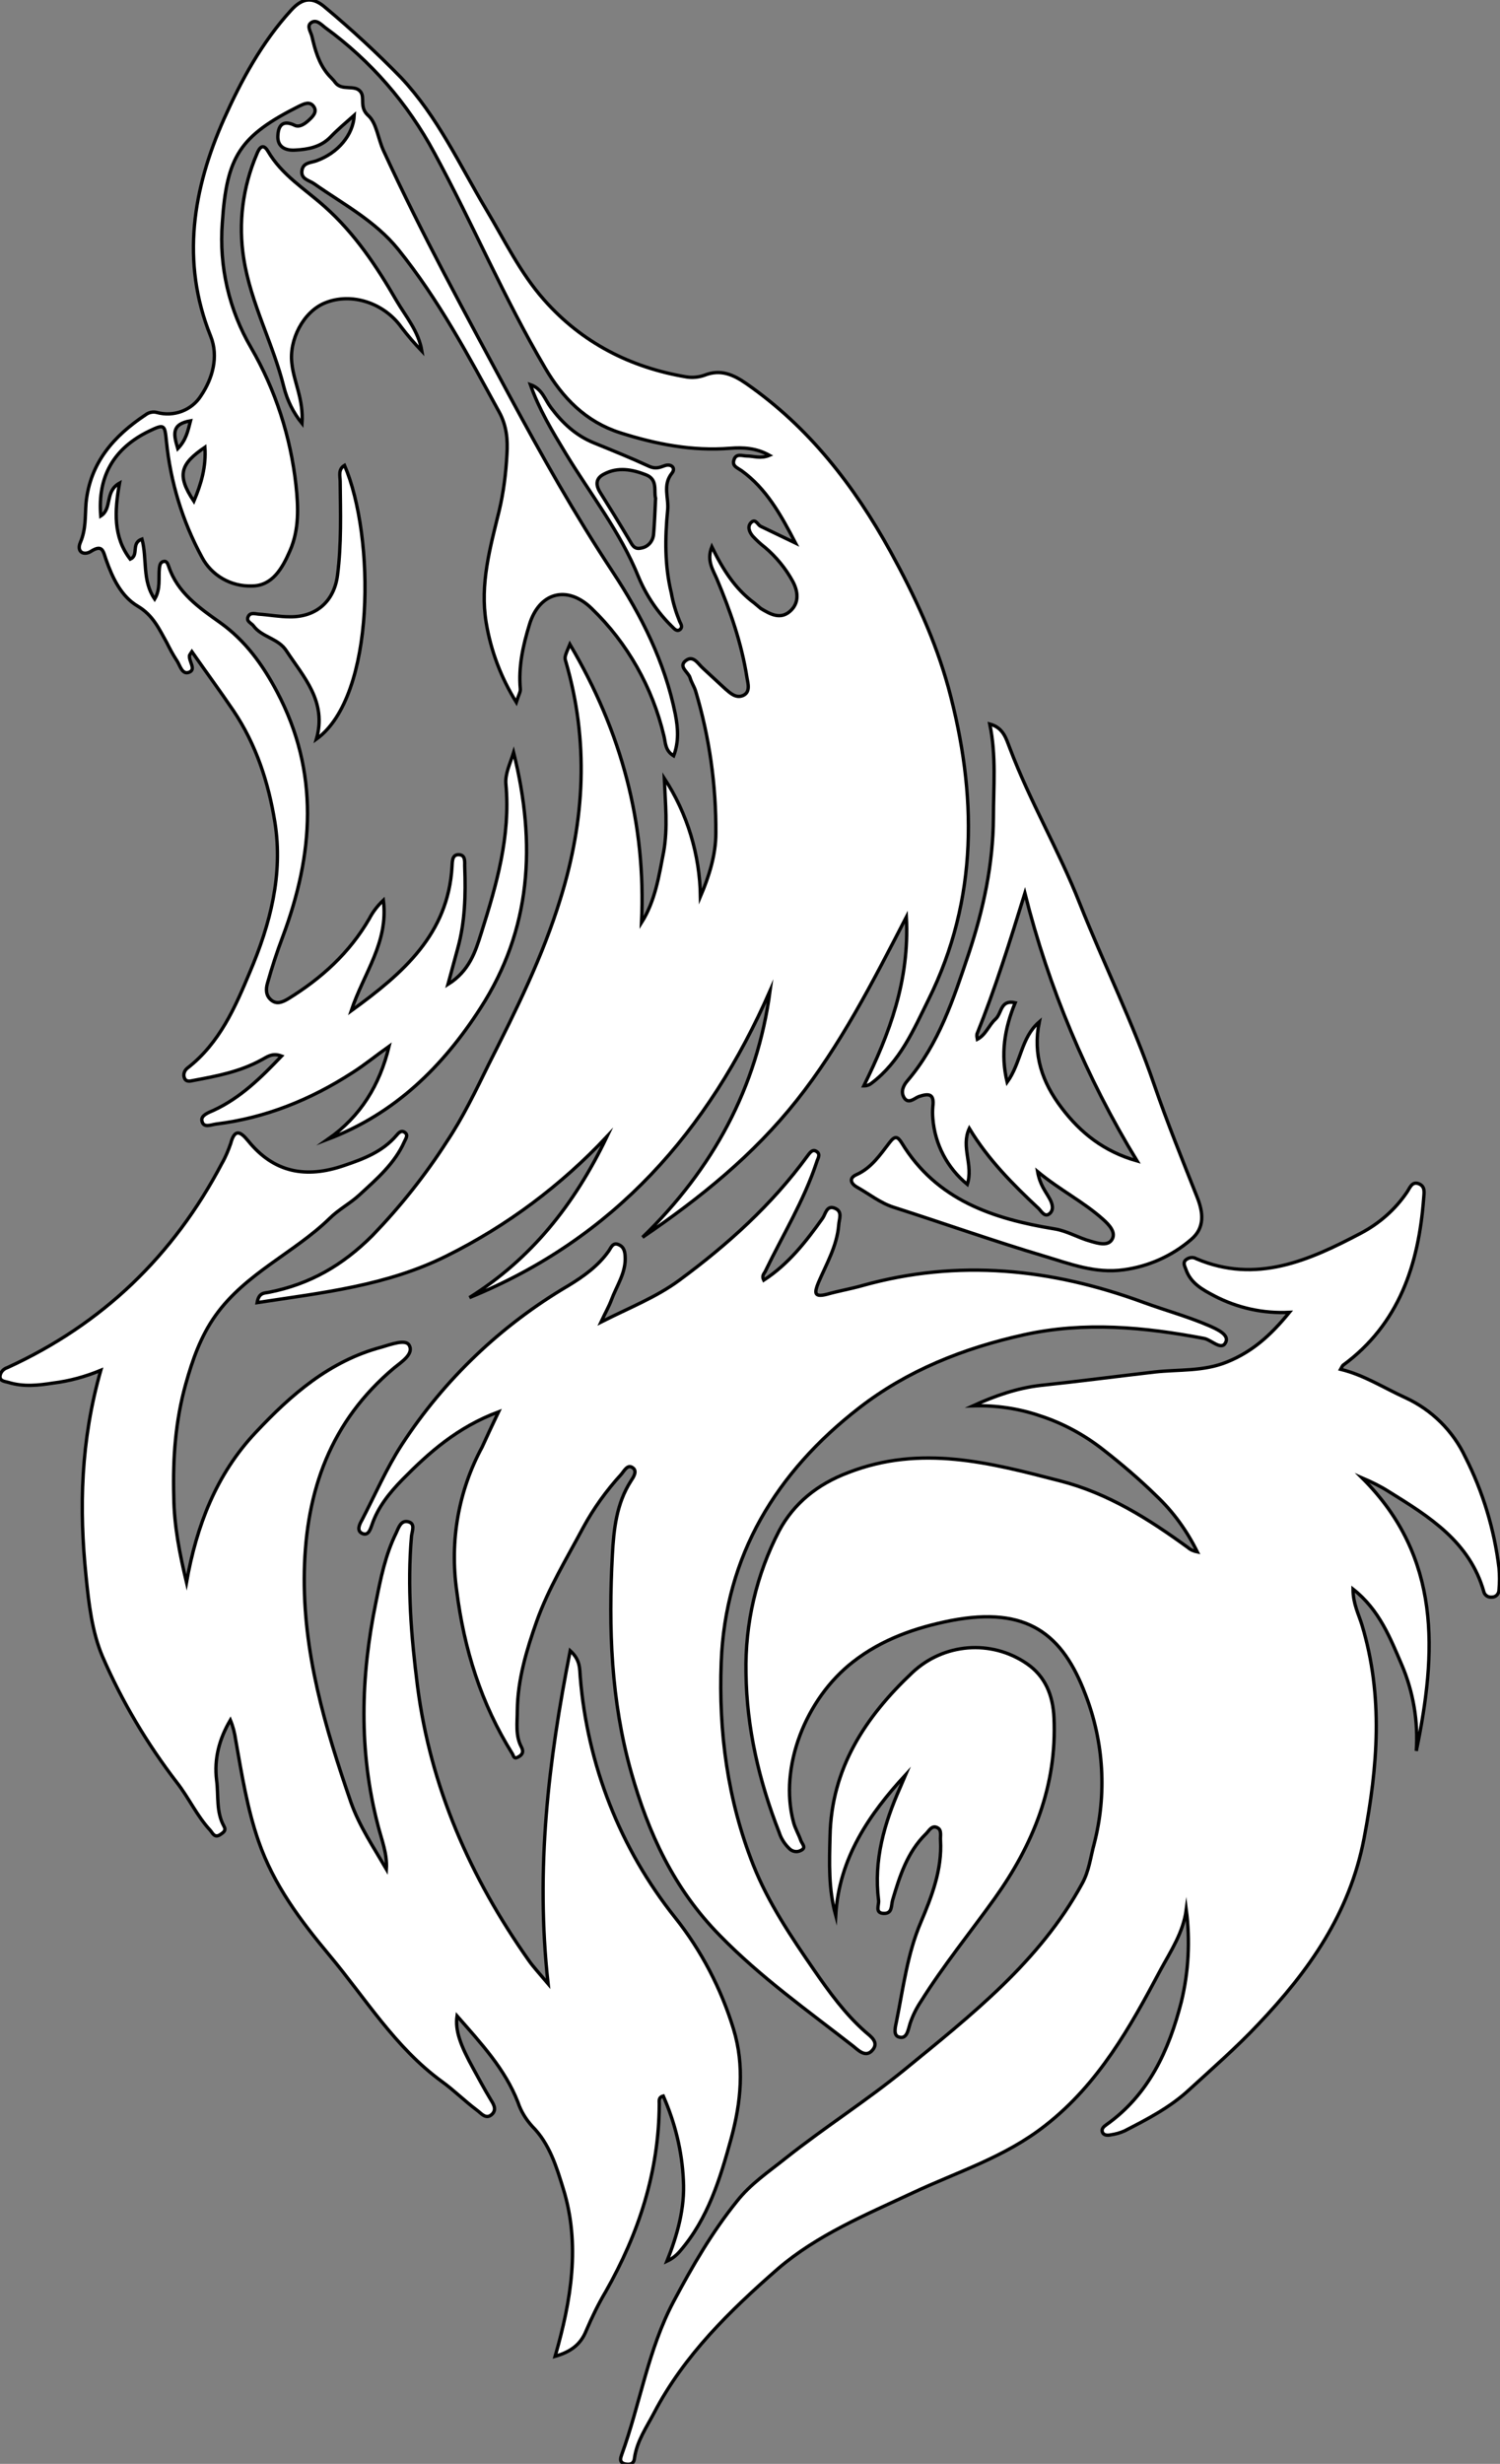 <?xml version="1.0" encoding="utf-8"?>
<!-- Generator: Adobe Illustrator 24.1.0, SVG Export Plug-In . SVG Version: 6.00 Build 0)  -->
<svg version="1.1" baseProfile="tiny" id="图层_1"
	 xmlns="http://www.w3.org/2000/svg" xmlns:xlink="http://www.w3.org/1999/xlink" x="0px" y="0px" viewBox="0 0 448 735.4"
	 xml:space="preserve">
<rect x="0" y="0" width="448" height="735.4" fill="#808080" stroke="none"/>
<path id="X2382D6M2Gra7OT13" fill="#FFFFFF" stroke="#000000" stroke-miterlimit="10" d="M230,295.7c-18.4,41.9-46.6,74-89.8,91.6
	c18.3-11.5,31.3-27.6,41.1-48.1c-13.7,14.6-29.9,26.7-47.8,35.6c-18,9-37.1,11-56.7,14c0.5-3.1,2.2-2.8,3.6-3.1
	c12.1-2.4,21.9-8,30.8-16.9c8.3-8.6,15.8-18,22.2-28c4.9-7.3,8.7-15.3,12.6-23.2c8.1-16,16.1-32.1,21.4-49.4
	c7.3-23.5,8.5-47,1.6-70.7c-0.4-1.3-0.4-1.4,1.2-5.2c15.4,26.1,22.8,53.4,21.4,83.1c4.1-6.5,5.2-13.9,6.6-21.1
	c1.3-7.2,0.5-14.6,0.2-22c6.9,10.5,10.6,22.8,10.8,35.3c2.6-6.1,4.6-12.5,4.6-18.9c0.1-14.3-1.9-28.6-6-42.3
	c-0.4-1.4-1.3-2.7-1.7-4.1c-0.5-1.7-3.6-3.3-1.3-5.1s3.7,1,5.2,2.3c2.2,2,4.4,4.1,6.6,6.1c1.5,1.3,3.2,2.9,5.3,2
	c2.3-1,1.5-3.6,1.2-5.3c-1.6-10.3-5-20-9-29.5c-1.2-2.8-3.1-5.5-1.5-9.6c3.3,6.8,7,12.6,12.7,16.8c0.6,0.5,1.3,1.1,1.9,1.6
	c2.8,1.7,5.8,3.4,8.7,0.9s2.5-6,0.8-9.1c-2.1-3.8-4.9-7.2-8.2-10c-1.3-1-2.5-2.1-3.7-3.4c-1-1.2-1.7-2.9-0.4-4.1s1.9,0.8,2.8,1.2
	c3.1,1.5,6.2,3,10.4,5c-4.5-8.7-8.8-16.3-16.1-21.6c-1.3-0.9-2.9-1.4-2.3-3.2c0.6-2.1,2.5-1.2,3.8-1.2c2.1,0,4.2,0.9,6.8-0.2
	c-3.9-2.2-7.9-2.4-11.7-2.1c-11.3,0.9-22.1-1.2-32.8-4.6c-10.4-3.3-17.3-10.5-22.5-19.4c-12.2-20.7-21.6-43-33.1-64.2
	c-7.9-14.7-19-27.5-32.5-37.3c-1.2-0.9-2.7-2.7-4.3-1.5c-1.4,1,0,2.8,0.3,4.2c0.9,3.9,2,7.8,4.6,11c0.7,0.9,1.7,1.7,2.3,2.6
	c2,2.7,5.9,0.5,7.6,2.8c1.4,1.8-0.5,4.6,2.3,7.1c2.5,2.2,2.9,7,4.6,10.6c11.4,24.8,24.5,48.7,37.4,72.7c9.7,18,19.7,35.8,31,52.9
	c8.6,13,15.6,27,18.7,42.5c0.8,4.1,1.1,8.2-0.5,12.4c-2.6-1.6-2.4-3.9-2.9-5.9c-3.4-14.5-10.9-27.8-21.6-38.1
	c-7.3-7.1-15.7-4.8-18.6,4.9c-1.9,6.2-3.3,12.5-2.7,19.1c0.1,0.9-0.5,1.8-1.2,4c-4.5-7.2-7.6-15.3-9-23.8
	c-1.9-11.5,1.2-22.4,3.9-33.4c1.3-5.5,2-11.1,2.3-16.8c0.3-4.3-0.1-8.6-2.3-12.6c-9.2-16.8-18.1-33.6-30.2-48.6
	c-6.9-8.5-16.3-13.4-25-19.5c-1.5-1.1-4.2-1.4-3.7-4.1c0.4-2.3,2.6-2.2,4.3-2.8c6.4-2.3,11-7.7,11.3-13.6c-2.6,2.3-5,4.3-7.1,6.5
	c-2.9,3-6.7,3.7-10.5,3.9c-2.9,0.2-5.5-0.9-5.2-4.5c0.2-3.1,1.7-4.5,5-2.9c1.4,0.7,3-0.4,4.1-1.4s2.8-2.5,1.6-4.2s-2.9-0.8-4.4-0.1
	c-17.7,8.9-21.6,15-22.9,34.8c-1,13,2,26,8.6,37.3c7.3,12.6,11.8,26.6,13.4,41c0.7,6.5,1,13.2-1.8,19.6c-2.3,5.3-5.3,10.5-11.4,10.5
	c-6.2,0.2-12-3.1-14.9-8.6c-5.8-10.7-9.4-22.5-10.6-34.6c-0.5-5-0.6-5.2-5.2-3C34,133.8,29.1,142.2,30.1,154
	c3.5-2.2,1.1-7.3,5.6-9.8c-1.5,8.4-1.9,16.1,3.2,22.7c2.7-1.2,0.1-4.8,3.5-6c1.6,5.9,0,12.4,3.8,17.9c1.8-3,1.1-6.2,1.4-9.2
	c0.1-0.9,0.3-1.8,1.2-2c1-0.3,1.3,0.7,1.6,1.5c2.6,7.8,9.1,12.3,15.3,16.7c7.6,5.4,12.8,12.7,17,20.6c12.8,24.1,11,48.6,1.7,73.3
	c-1.7,4.5-3.2,9.1-4.5,13.7c-0.5,1.7-0.6,3.7,1.1,5.1s3.4,0.6,5.1-0.4c9.9-6.1,18.3-13.7,24.2-23.9c1.1-2.1,2.5-3.9,4.2-5.5
	c1.6,12.6-5.9,21.8-9.6,33c15.6-11.3,28.9-22.9,30.1-43c0.1-1.5,0-3.5,1.8-3.6c2.5-0.1,1.9,2.5,2,3.8c0.3,8.1,0.1,16.3-2.1,24.2
	c-0.9,3.2-1.7,6.4-2.9,10.7c6.4-4,8.2-9.8,9.9-15.2c4.6-14.5,8.8-29,7.4-44.5c-0.3-3.1,1.2-6,2.3-9.5c6.8,27.3,5.3,52.8-9.9,76.3
	c-11.2,17.4-25.5,31.5-45.5,39.1c9.7-6.8,15.4-16.1,18.2-27.7c-3.7,2.6-7.2,5.5-11,7.9c-12.4,8-25.9,13.5-40.7,15.3
	c-1.5,0.2-3.8,1.3-4.2-1c-0.3-1.6,1.9-2.4,3.5-3.1c8-3.7,14.1-9.7,20.3-16.2c-2.9-1.1-4.5,0.4-6.1,1.2c-6.4,3.5-13.3,4.8-20.3,6.1
	c-0.9,0.2-2.1,0.5-2.6-0.7c-0.5-1.1,0-2.4,1-3.1c9.5-7.4,14.1-18,18.5-28.5c6.1-14.3,10-29.2,7.5-44.8c-1.9-11.8-5.6-23.2-12.4-33.3
	c-4-5.9-8.2-11.6-12.4-17.6c-0.4,0.6-0.6,0.9-0.7,1.1c-0.3,1.7,2,4.1,0,5c-2.3,1-2.8-2.1-3.9-3.6c-1.1-1.7-2-3.4-2.9-5.2
	c-2.3-4.1-4.1-8.2-8.7-10.9c-4.9-2.9-7.5-8.4-9.4-13.8c-0.9-2.5-1-4.8-4.6-2.5c-2.1,1.3-4.3,0.1-3.1-2.7c1.7-3.9,1.4-7.9,1.7-11.8
	c1.2-12,8.3-20,17.8-26.3c0.9-0.7,2.2-1,3.3-0.7c5.1,1.4,10.5-0.6,13.3-5.1c3.3-4.9,5.3-11.5,2.8-17.7c-9-22.3-5.2-44.1,4-64.8
	C72,24.1,78.2,12.6,87,3c3.3-3.6,6.3-4.1,10.1-0.8c7.9,6.6,15.5,13.6,22.7,21c10.9,11.6,17.4,25.9,25.4,39.3
	c5.5,9.2,10.2,19,17.3,27c11.3,12.8,25.8,20.2,42.5,23c1.8,0.3,3.7,0.1,5.4-0.5c4.8-1.9,8.6-0.2,12.5,2.5
	c18.7,13,32.1,30.3,43.1,50.2c7.2,13.1,13.4,26.5,17.3,40.7c8.5,31.5,9,62.8-6,93c-4.5,9.1-8.5,18.5-17,24.9
	c-0.6,0.5-1.4,0.8-2.3,0.8c7.6-15.5,13.7-31.3,12.7-50.4c-10.2,19.7-19.7,38.3-32.7,54.7s-28.9,29.2-46.1,40.9
	C212.8,349,226.1,324.8,230,295.7z M57.9,149.6c2.2-5.2,3.7-10.3,3.3-16.1C54,138.4,52.6,141.7,57.9,149.6z M56.9,125.6
	c-5.9,1-5,4.2-3.8,8.3C55.6,131.3,56.1,128.7,56.9,125.6L56.9,125.6z"/>
<path id="X1100AAM2Gra3OT6" fill="#FFFFFF" stroke="#000000" stroke-miterlimit="10" d="M290.6,419.6c6.6-3,13.2-5.3,20.2-6.1
	c11.4-1.2,22.8-2.7,34.1-4c7.2-0.8,14.5-0.1,21.6-3c7.4-3,12.9-7.8,18.6-14.8c-7.8,0.4-15.5-1.3-22.4-4.9c-3.6-1.9-7.1-3.8-8.5-7.9
	c-0.3-0.9-1-1.9-0.1-2.8c0.9-0.8,2.2-1,3.2-0.4c17.9,7.6,33.7,0.5,49.1-7.6c5.5-2.9,10.2-7,13.7-12.1c0.9-1.2,1.5-3.5,3.6-2.7
	s1.6,2.8,1.5,4.4c-1.5,19.7-7.3,37.5-24.1,49.8c-0.2,0.2-0.3,0.5-0.7,1.2c7,1.7,13,5.6,19.4,8.5c7.8,3.6,14.1,9.8,17.8,17.6
	c5.3,10.4,8.7,21.7,10.1,33.2c0.2,2.2,0.2,4.3,0,6.5c0,1.2-0.9,2.2-2.1,2.2c0,0,0,0,0,0h-0.1c-1,0.1-2-0.5-2.3-1.5
	c-4.2-15-16.3-22.5-28.4-30c-2.5-1.6-5.2-2.9-8-4.1c23.8,23.7,22.3,52.1,16.2,81.5c0.6-8.8-0.9-17.6-4.3-25.6
	c-3.5-8.1-6.7-16.5-14.6-22.7c0,4.4,1.7,7.5,2.7,10.8c6.4,21.2,4.7,42.2,0.6,63.6c-4.3,22.4-16.4,39.5-31.6,55.5
	c-6.5,6.9-13.6,13.1-20.6,19.5c-5.7,5.3-12.5,8.8-19.3,12.3c-1.3,0.6-2.8,1-4.2,1.2c-0.9,0.2-2.2,0.2-2.5-1c-0.2-0.9,0.5-1.5,1.2-2
	c12.7-9,18.7-22.2,22.4-36.6c2.2-9,2.7-18.4,1.5-27.6c-0.9,6.8-4.6,12.3-7.7,18c-9.1,17.1-18.4,33.9-34.4,46.4
	c-12.1,9.5-26.2,13.8-39.6,20.1c-13.9,6.5-28.6,12.6-40.3,22.7c-14.2,12.4-27.9,25.7-36.9,42.9c-2.3,4.4-5.2,8.5-5.9,13.6
	c-0.2,1.8-1.4,2-2.9,1.7c-1.8-0.5-1.2-1.9-0.9-2.8c5.5-15.1,7.8-31.2,15.5-45.7c5.6-10.5,11.4-20.6,18.9-29.9
	c4.1-5.2,9.5-8.8,14.5-12.8c11.6-9.2,24.2-17.2,35.6-26.5c19.9-16.3,40.3-32.2,53-55.5c2.1-3.8,2.5-7.9,3.6-11.9
	c3.8-14.7,2.9-30.3-2.6-44.5c-6.8-18-17.3-26.5-40.2-22.1c-10.6,2.1-20.6,5.6-29.2,12.3c-14.2,11-22.2,31.5-17.8,47.9
	c0.5,1.9,1.6,3.7,2.2,5.5c0.4,1,1.7,2.1,0,2.9c-1.1,0.6-2.4,0.4-3.3-0.4c-1.5-1.4-2.6-3.1-3.2-5c-6-15.3-9.7-31.2-9.9-47.6
	c-0.3-14.7,3.1-29.3,9.9-42.4c4.4-8.2,11.4-13.9,20.7-17.4c21.7-8.4,42.3-2.9,63.2,2.5c14.4,3.7,26.5,11.4,38.2,19.9
	c0.8,0.7,1.8,1.1,2.8,1.3c-3.1-6.3-7.2-12-12.3-16.8c-5-4.9-10.3-9.4-15.8-13.7c-5.6-4.4-12-7.9-18.8-10.1
	C304.3,420.4,297.5,419.4,290.6,419.6z"/>
<path id="X0069A9M2Gra8OT12" fill="#FFFFFF" stroke="#000000" stroke-miterlimit="10" d="M55.7,472.3c3-16.9,8.9-32.3,20.7-44.8
	c10.5-11.2,22.1-21.3,37.5-25.4c2.8-0.8,7.2-2.5,8.3-0.6c1.5,2.6-2.3,5-4.5,6.8c-18.9,15.9-26.3,36.5-26.8,60.7s6.2,46.6,13.9,68.9
	c2.5,7.1,6.8,13.5,10.6,20c0.3-4.6-1.4-8.7-2.5-13c-5.8-22.2-5.2-44.5-0.6-66.8c1.4-7,2.8-14,6-20.5c0.8-1.7,1.4-3.9,3.6-3.4
	s1.2,2.7,1,4.3c-1.3,15-0.1,29.9,1.8,44.8c3.9,30.2,15.8,57.1,33.2,81.8c1.4,2,3.1,3.8,5.8,7c-3.8-34.3,0.1-66.5,6.6-99.4
	c3.1,2.8,2.8,5.5,3,7.8c2.1,26.2,11.9,51.2,28.3,71.8c7.9,9.9,13.8,21.3,17.5,33.4c3.3,10.9,2.2,21.8-0.7,32.5
	c-3.3,12-6.9,24-15.3,33.7c-1.1,1.3-2.4,2.3-3.9,3c3.1-7.8,5.4-15.9,4.9-24.2c-0.4-8.7-2.5-17.1-6-25.1c-1.5,0.4-1.2,1.5-1.2,2.4
	c-0.1,20.2-6.1,38.6-16,56c-2.2,3.7-4.1,7.6-5.8,11.6c-1.7,4.3-4.8,6.4-9.3,7.7c4.8-16.7,7.6-33.4,2.4-50.1
	c-2-6.5-4.1-13.4-9.2-18.5c-1.9-2.1-3.4-4.5-4.3-7.2c-3.9-10-11-17.6-18.2-25.8c-0.6,4.3,0.9,8.6,5,16c1.6,2.9,3.2,5.9,4.9,8.7
	c0.9,1.5,2,3,0.7,4.5c-1.9,2-3.4-0.2-4.7-1.1c-3.6-2.7-6.8-5.9-10.4-8.5c-14-10.2-22.8-24.8-33.6-37.7
	c-8.7-10.4-16.7-21.1-21.2-34.1c-3.4-9.8-5-20-6.8-30.1c-0.3-2.1-0.8-4.1-1.6-6c-3.3,5.6-4.9,11.5-4.1,18c0.6,4.6-0.2,9.4,2.2,13.7
	c0.7,1.2-0.1,1.8-1,2.4c-1.8,1.3-2.4-0.4-3.1-1.2c-4-4.3-6.4-9.7-10-14.3c-8.9-11.6-16.4-24.2-22.2-37.6c-3.1-7.3-4.1-15.8-4.9-23.9
	c-2.1-20.3-1.6-40.5,4.4-61.5c-4.6,1.9-9.3,3.2-14.2,3.8c-4.5,0.7-8.9,1.2-13.4-0.2c-1-0.3-2.6-0.3-2.5-1.9c0.2-1.2,1-2.1,2.2-2.5
	c28.4-13,49.6-33.4,64.1-61c1.1-1.9,1.9-3.9,2.6-5.9c1.2-4.5,2.9-3.6,5.2-0.8c7.7,9.5,17.2,11.3,28.6,7.4c5.9-2,11.5-4.1,15.7-9
	c0.6-0.7,1.4-1.7,2.5-0.9s0.3,1.8-0.1,2.7c-2.9,6.6-8.3,11.2-13.4,15.9c-2.8,2.6-6.3,4.4-9,7.1c-10.6,10.3-25,16.3-34,28.9
	c-4.5,6.3-6.9,13.3-8.9,20.4c-3.1,11-3.9,22.2-3.6,33.6C52,455.6,53.7,463.9,55.7,472.3z"/>
<path id="X2800BFM2Gra6OT5" fill="#FFFFFF" stroke="#000000" stroke-miterlimit="10" d="M148.9,421.4c-12.3,4.6-20.7,12.1-28.7,20.2
	c-3.9,4-7.3,8.2-9.1,13.5c-0.5,1.4-1.1,3.4-2.9,2.6s-0.8-2.8-0.1-4c3.9-7.5,7.3-15.4,11.9-22.5c12.7-19.5,29.7-35.7,49.8-47.5
	c4.6-2.8,8.9-5.9,12-10.3c0.7-1,1.2-2.7,3-1.9c1.4,0.6,1.8,1.8,1.9,3.3c0.4,4.9-2.5,8.9-4.1,13.2c-0.7,1.9-1.7,3.6-3.1,6.6
	c8.5-4.3,16.5-7.4,23.4-12.5c14.4-10.6,27.6-22.5,38.2-37c0.7-0.9,1.5-2.3,2.8-1.4s0.3,2.1,0,3.2c-3.8,11.5-10.1,21.7-15.3,32.5
	c-0.3,0.7-1.2,1.3-0.5,2.7c7.4-4.8,12.6-11.5,17.6-18.5c0.9-1.3,1.2-4.1,3.8-2.9c2.2,1,1.1,3.2,1,4.9c-0.5,6.3-3.7,11.7-6.1,17.3
	c-1.2,3-1.3,4.4,2.6,3.4c3.5-1,7.1-1.6,10.6-2.6c28.6-8,56.5-5.1,84.1,5.1c6.3,2.3,12.9,4.1,19.2,6.8c2.3,1,6.3,2.7,5.2,5
	c-1.2,2.7-4.2-0.6-6.4-1.1c-17.9-3.4-35.8-5.1-53.9-1.1s-34.9,10.7-49.3,21.9c-24.6,19.1-39.9,44-41.1,75.9
	c-0.8,20.7,1.9,41.1,9.6,60.5c4.5,11.3,11.3,21.4,18.2,31.4c4.5,6.5,9.2,13,15.2,18.3c1.6,1.4,4.4,3.2,2,5.7c-2,2.1-4.2-0.3-5.6-1.4
	c-13.6-10.6-27.6-20.5-39.8-33c-13.8-14-21.4-30.7-26.5-48.8c-6-21.2-6.8-43-5.6-64.9c0.4-7.4,1.2-15.2,5.5-21.9c0.8-1.2,2-3,0.6-4
	c-1.6-1.2-2.6,1-3.5,2c-4.4,4.8-8.2,10.1-11.3,15.8c-4.9,9.2-10.4,18.2-13.9,28c-3,8.5-5.7,17.4-5.8,26.7c0,3.6-0.6,7.4,1.2,10.8
	c0.9,1.7,0.1,2.5-1.1,3.1s-1.2-0.5-1.6-1.1c-9.3-14.9-14.4-31.2-16.6-48.6c-2.1-14.8,0.5-29.8,7.6-42.9
	C145.5,428.6,146.9,425.6,148.9,421.4z"/>
<path id="X0069A9M2Gra2OT12" fill="#FFFFFF" stroke="#000000" stroke-miterlimit="10" d="M309.9,349.7c0.7,4,2.4,5.9,3.6,8.1
	c0.9,1.6,1.3,3.4-0.1,4.5s-2.4-0.8-3.2-1.6c-7.6-7.1-15-14.5-20.7-23.9c-2.6,5.6,1.3,10.9-0.6,16.7c-6-4.9-9.7-12-10.3-19.7
	c-0.1-1.2-0.1-2.3,0-3.5c0.5-3.9-1.2-4-4.2-3c-1.3,0.5-3.1,2.4-4.4,0.3c-1-1.7-0.3-3.5,1-5c9.4-11,13.8-24.5,18.3-37.9
	c4.4-13.2,7.3-26.7,7.4-40.6c0-9.2,0.9-18.5-1.1-28c4.1,1.1,4.9,4.4,6,7.2c6,15.9,14.7,30.6,20.9,46.4c7.2,18.1,15.9,35.6,22.2,54
	c3.9,11.3,8.4,22.4,12.8,33.5c1.9,4.7,2.4,9.3-1.8,12.8c-5.7,4.9-12.7,8-20.1,9c-8.5,1.2-16.1-1.8-23.8-4.1
	c-15.1-4.5-30-9.8-45-14.6c-4-1.3-7.3-4-10.9-6c-1.6-0.9-2.6-2.6-0.1-3.7c4.5-2,7.1-6,9.9-9.6c1.6-2.1,2.4-1.8,3.6,0.1
	c10.4,17.1,27.3,22.7,45.7,25.7c3.7,0.6,7.1,2.7,10.8,3.7c2.1,0.6,5.2,1.6,6.4-0.7c1.1-2.1-1-4.3-2.8-5.9
	C323.6,358.7,316.7,355.3,309.9,349.7z M339.6,346.5c-15.1-24.8-26.4-51.7-33.5-79.9c-4.6,14.8-8.9,28.6-14.3,42
	c-0.1,0.5,0,1.1,0.1,1.6c2.6-1.4,3.4-4.2,5.4-6s1.4-5.9,5.9-4.9c-3.2,7.7-4.4,15.4-2.4,23.7c4.2-5.8,4.1-13.3,9.6-18
	c-2,9.8,0.9,18.1,6.7,25.7C322.7,338.1,329.7,343.7,339.6,346.5L339.6,346.5z"/>
<path id="X7FF9FFM2Gra4OT7" fill="#FFFFFF" stroke="#000000" stroke-miterlimit="10" d="M270.5,529.7c-10.9,11.8-19.9,24.9-20.9,42
	c-2.2-8-1.9-15.7-1.7-23.6c0.4-20.3,10.5-35.6,24.6-48.9c9.4-8.8,23.5-9.9,34.1-2.7c5.6,3.8,7.9,9.5,8.2,16.3
	c0.9,20.2-6.2,37.7-17.7,53.8c-7.3,10.2-15.3,20-22,30.7c-1.4,2.1-2.5,4.3-3.3,6.7c-0.6,1.9-0.9,4.7-3.3,4c-1.9-0.5-1-3.3-0.7-4.9
	c2-9.9,3.2-19.9,7.2-29.3c3.3-7.8,6.4-15.8,5.9-24.5c-0.1-1.3,0.4-3-0.8-3.7c-1.8-1.1-2.7,1-3.6,1.8c-5.5,5.4-7.8,12.6-9.9,19.7
	c-0.5,1.7,0,4.1-2.7,4s-1.3-2.6-1.5-3.9c-1.5-12,1.7-23,6.5-33.8C269.5,532,270,530.9,270.5,529.7z"/>
<path id="X0069A9M2Gra6OT12" fill="#FFFFFF" stroke="#000000" stroke-miterlimit="10" d="M90.2,126.4c-2.6-3.2-4.4-6.9-5.4-10.8
	c-3.2-13-9.9-25-12-38.4c-1.7-10.6-0.3-21.4,3.9-31.2c0.7-1.8,1.8-3.4,3.3-0.9c4.2,7.2,11.1,11.3,17,16.6c9,8,15.5,17.8,21.4,28
	c2.8,4.8,6.6,9.1,7.6,15.1c-2.2-2.3-4.2-4.6-6.1-7.1c-5.2-7.3-14.9-10.5-22.8-7.3c-6.5,2.6-10.9,11.1-9.9,18.3
	C87.8,114.1,90.7,119.2,90.2,126.4z"/>
<path id="X7FF9FFM2Gra3OT7" fill="#FFFFFF" stroke="#000000" stroke-miterlimit="10" d="M94.5,220.6c3.2-11.2-3.8-18.5-9-26.4
	c-2.4-3.7-7.3-4-9.8-7.4c-0.7-0.9-2.2-1.3-1.6-2.7s2-0.9,3.1-0.8c3.1,0.2,6.2,0.8,9.4,0.8c7.8,0.1,13.2-4.6,14.2-12.4
	c1.2-9.3,0.9-18.6,0.8-27.9c0-1.7-0.7-3.7,1.3-4.9C112,160,112.3,207.8,94.5,220.6z"/>
<path id="XFF0007M2Gra5OT3" fill="#FFFFFF" stroke="#000000" stroke-miterlimit="10" d="M158.4,114.8c3.5,1.2,4.3,4.4,6.1,6.8
	c3.5,4.7,7.5,8.4,12.9,10.6s11.1,4.5,16.5,7c1.8,0.8,3,0.4,4.6-0.2c2-0.7,3.4,0.7,2.2,2.2c-2.9,3.6-0.9,7.4-1.3,11.1
	c-0.8,8.3-0.9,16.5,1.1,24.7c0.5,2.9,1.4,5.8,2.5,8.5c0.4,0.8,0.9,1.6,0.2,2.3c-1,0.9-1.8-0.1-2.5-0.8c-4.3-4.2-7.7-9.3-10-14.8
	c-5.4-13.4-14.3-24.6-21.7-36.8C165,128.8,161,122.2,158.4,114.8z M195.8,148.7c-0.6-2,0.8-5.6-2.9-7c-4.1-1.6-8.4-2.4-12.5-0.2
	c-2.4,1.2-2.6,3.1-1.2,5.4c2.9,4.6,5.8,9.3,8.6,14c0.9,1.4,1.4,3.2,3.6,2.7c2.1-0.3,3.6-2,3.8-4.1
	C195.5,156.1,195.6,152.8,195.8,148.7z"/>
</svg>
